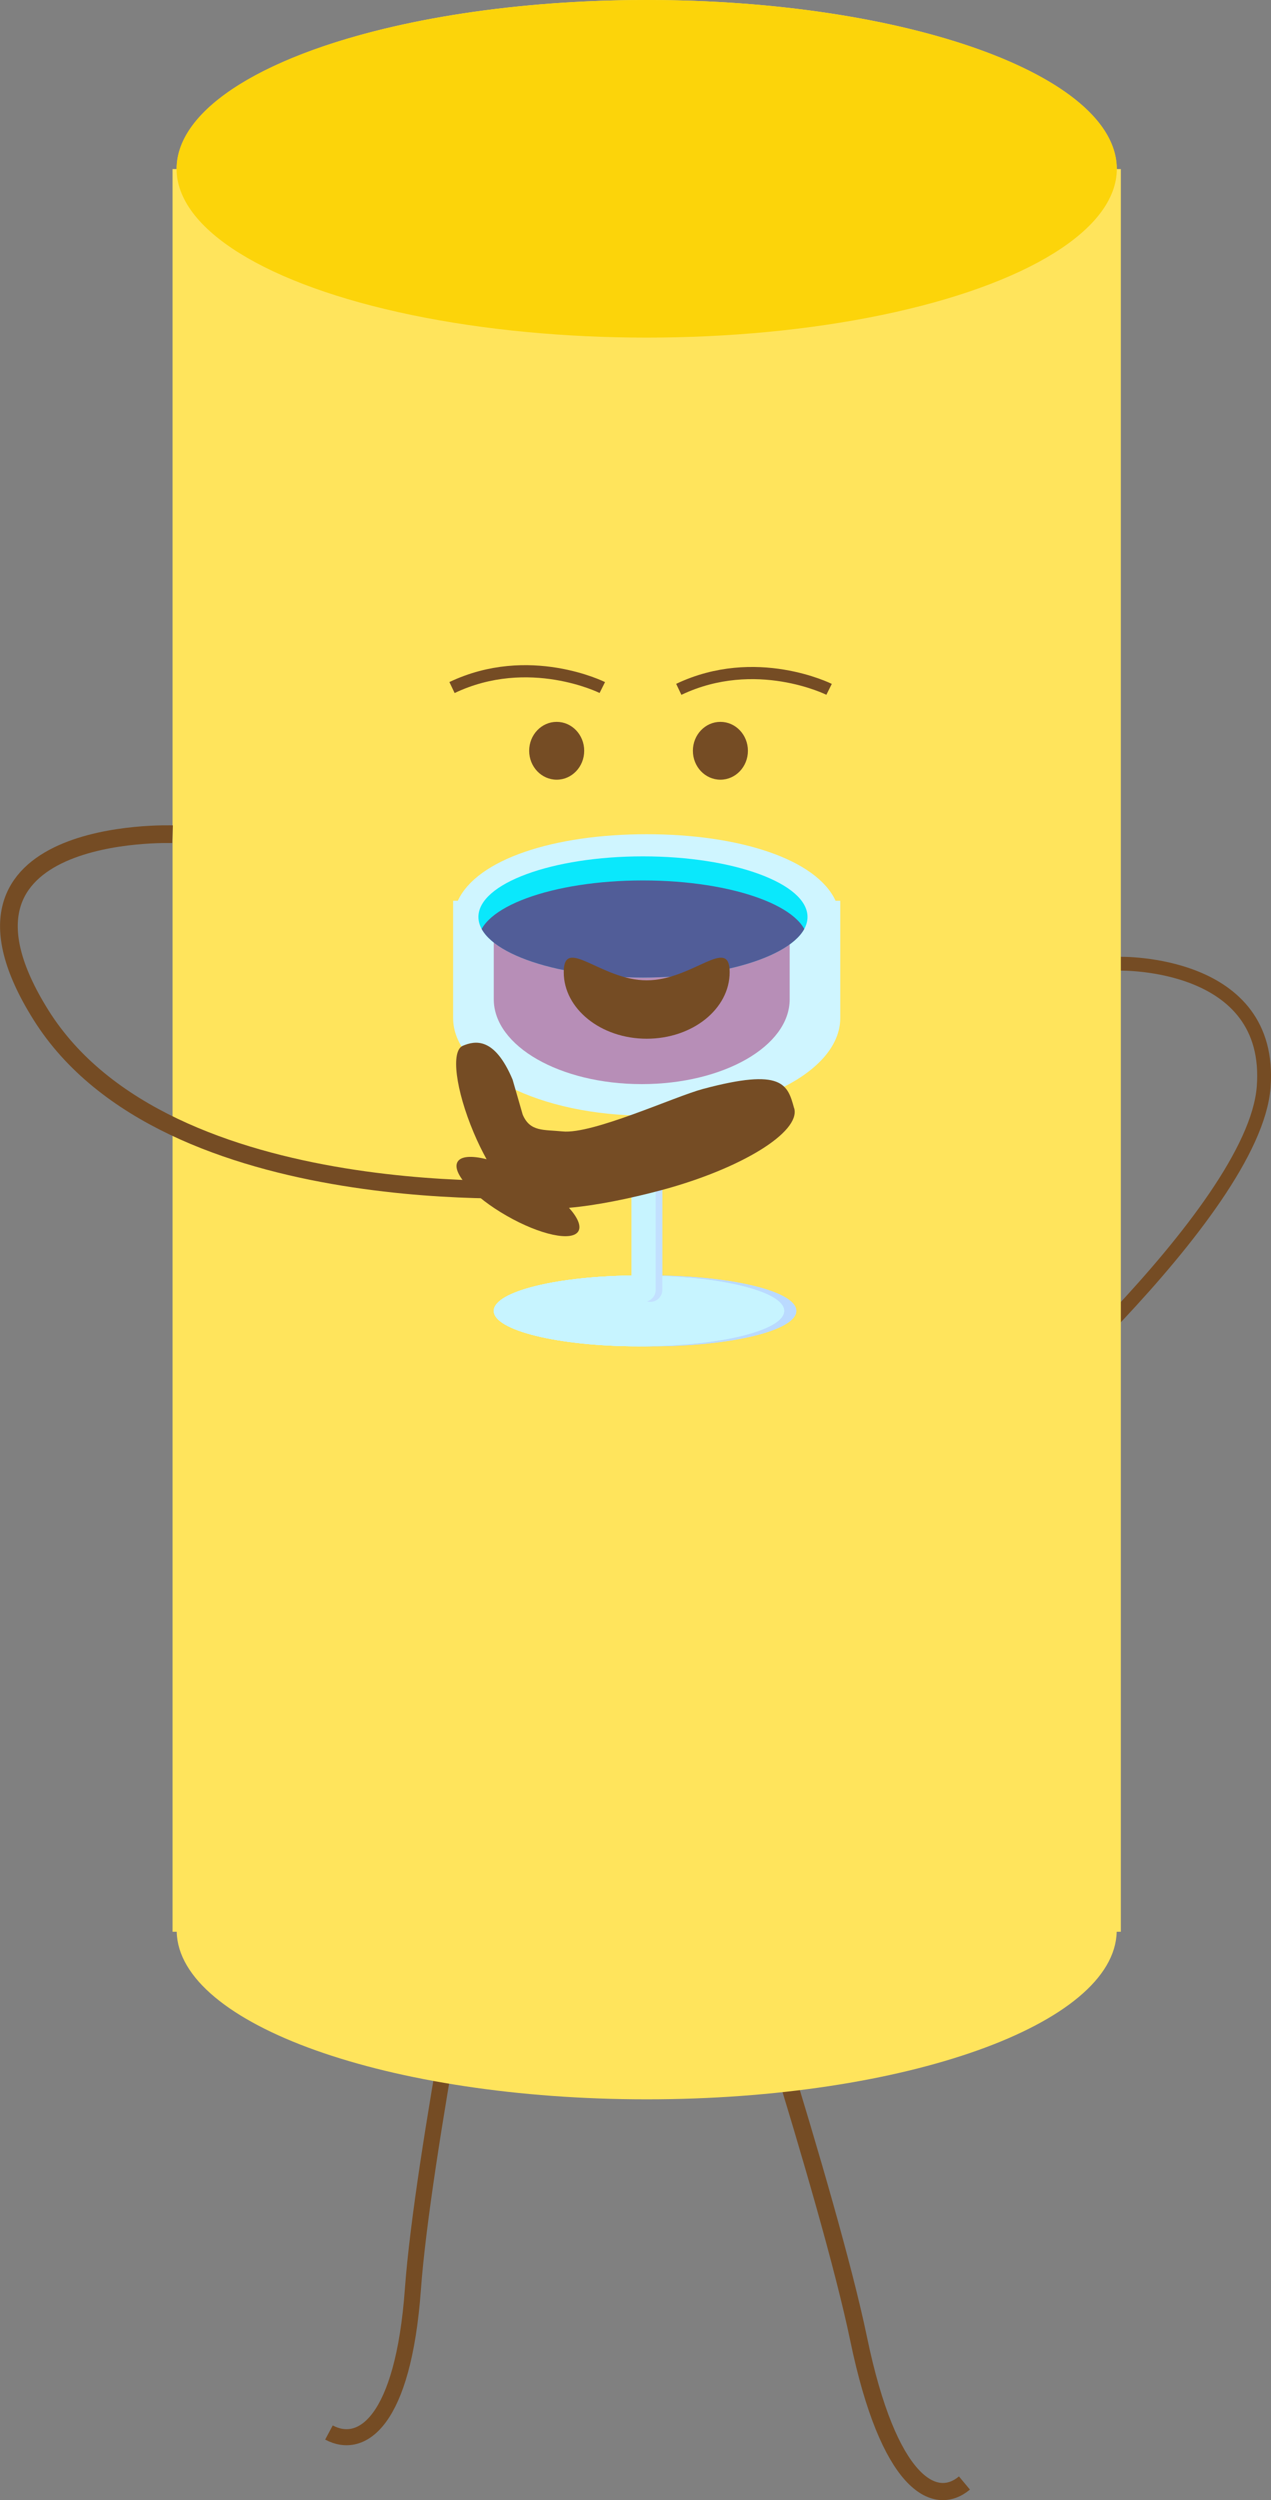<?xml version="1.0" encoding="UTF-8"?><svg xmlns="http://www.w3.org/2000/svg" xmlns:xlink="http://www.w3.org/1999/xlink" viewBox="0 0 91.92 180.68"><rect x="0" y="0" width="91.92" height="180.68" fill="#808080" stroke="none"/><defs><style>.cls-1,.cls-2,.cls-3,.cls-4,.cls-5,.cls-6{fill:none;}.cls-7{clip-path:url(#clippath);}.cls-8{fill:#ffe45c;}.cls-9{fill:#fcd40a;}.cls-10{fill:#c2e0ff;}.cls-11{fill:#badaff;}.cls-12{fill:#a64987;}.cls-13{fill:#cff5ff;}.cls-14{fill:#c7f4ff;}.cls-15{fill:#0ae8fc;}.cls-16,.cls-17{fill:#754c24;}.cls-2{stroke-width:.88px;}.cls-2,.cls-3,.cls-4,.cls-5,.cls-6{stroke:#754c24;stroke-miterlimit:10;}.cls-3{stroke-width:1.28px;}.cls-17{mix-blend-mode:overlay;}.cls-4{stroke-width:1.16px;}.cls-18,.cls-19{opacity:.6;}.cls-6{stroke-width:1.24px;}.cls-20{isolation:isolate;}.cls-19{fill:#800055;}</style><clipPath id="clippath"><ellipse class="cls-1" cx="46.5" cy="66.27" rx="11.9" ry="4.38"/></clipPath></defs><g class="cls-20"><g id="Layer_2"><g id="Layer_1-2"><g><path class="cls-4" d="M34.98,133.8s-4.43,22.09-5.12,31.66c-.7,9.57-3.7,11.61-6.07,10.34"/><path class="cls-6" d="M52.11,134.96s7.82,23.64,9.99,34.09c2.17,10.45,5.49,12.2,7.65,10.4"/><path class="cls-5" d="M80.99,69.65s11.1-.26,10.4,8.91c-.7,9.17-20.57,26.13-20.57,26.13"/><g><path class="cls-8" d="M81.06,12.22h-.3C80.77,5.47,65.55,0,46.77,0S12.78,5.47,12.78,12.22h-.3v127.39h.3c.15,6.7,15.31,12.11,33.99,12.11s33.84-5.41,33.99-12.11h.3V12.22Z"/><ellipse class="cls-9" cx="46.77" cy="12.2" rx="34" ry="12.2"/></g><g><ellipse class="cls-11" cx="47.09" cy="94.74" rx="10.5" ry="2.56"/><ellipse class="cls-14" cx="46.21" cy="94.74" rx="10.5" ry="2.56"/><ellipse class="cls-14" cx="46.21" cy="94.74" rx="10.5" ry="2.56"/><rect class="cls-10" x="46.15" y="79.4" width="1.75" height="14.69" rx=".87" ry=".87"/><rect class="cls-14" x="45.67" y="79.4" width="1.75" height="14.69" rx=".87" ry=".87"/><ellipse class="cls-11" cx="47.09" cy="94.74" rx="10.5" ry="2.56"/><ellipse class="cls-14" cx="46.21" cy="94.74" rx="10.5" ry="2.56"/><ellipse class="cls-14" cx="46.21" cy="94.74" rx="10.5" ry="2.56"/><rect class="cls-10" x="46.15" y="79.4" width="1.75" height="14.69" rx=".87" ry=".87"/><rect class="cls-14" x="45.67" y="79.4" width="1.75" height="14.69" rx=".87" ry=".87"/><path class="cls-13" d="M60.43,65.1c-1.39-3.01-6.97-4.81-13.66-4.81s-12.27,1.8-13.66,4.81h-.34v8.47c0,3.9,6.27,7.06,14,7.06s14-3.16,14-7.06v-8.47h-.34Z"/><g class="cls-18"><g><path class="cls-12" d="M35.71,64.87v.41c0-.14,.02-.28,.06-.41h-.06Z"/><path class="cls-12" d="M46.41,69.19c-5.91,0-10.7-1.75-10.7-3.91v6.94c0,3.38,4.79,6.13,10.7,6.13s10.7-2.74,10.7-6.13v-6.94c0,2.16-4.79,3.91-10.7,3.91Z"/><path class="cls-12" d="M57.05,64.87c.04,.14,.06,.27,.06,.41v-.41h-.06Z"/></g></g><g class="cls-7"><ellipse class="cls-15" cx="46.5" cy="66.27" rx="11.9" ry="4.38"/><ellipse class="cls-19" cx="46.5" cy="68.01" rx="11.9" ry="4.38"/></g></g><g><path class="cls-3" d="M12.48,60.29s-18.12-.66-9.52,13.06c9.09,14.51,36.96,12.54,36.96,12.54"/><path class="cls-16" d="M57.43,80.09c-.47-1.72-.83-2.93-6.59-1.39-2.06,.55-7.98,3.29-10.16,3.07-1.37-.14-2.35,.04-2.88-1.22,0,0-.73-2.53-.73-2.53-1.31-3.1-2.72-2.81-3.6-2.44s-.52,3.18,.79,6.28c.29,.69,.61,1.34,.93,1.92-1.06-.27-1.86-.23-2.1,.19-.45,.77,1.14,2.52,3.56,3.9,2.41,1.38,4.73,1.88,5.18,1.11,.22-.38-.06-1-.68-1.69,1.96-.17,4.33-.65,6.7-1.28,5.76-1.55,10.05-4.19,9.59-5.91Z"/></g><g><ellipse class="cls-16" cx="40.26" cy="54.26" rx="1.99" ry="2.09"/><ellipse class="cls-16" cx="52.1" cy="54.26" rx="1.99" ry="2.09"/><path class="cls-2" d="M49.09,49.82c5.57-2.65,10.87,0,10.87,0"/><path class="cls-2" d="M32.69,49.69c5.57-2.65,10.87,0,10.87,0"/></g><path class="cls-17" d="M40.77,70.26c0-2.66,2.69,.59,6,.59s6-3.25,6-.59-2.69,4.81-6,4.81-6-2.16-6-4.81Z"/></g></g></g></g></svg>